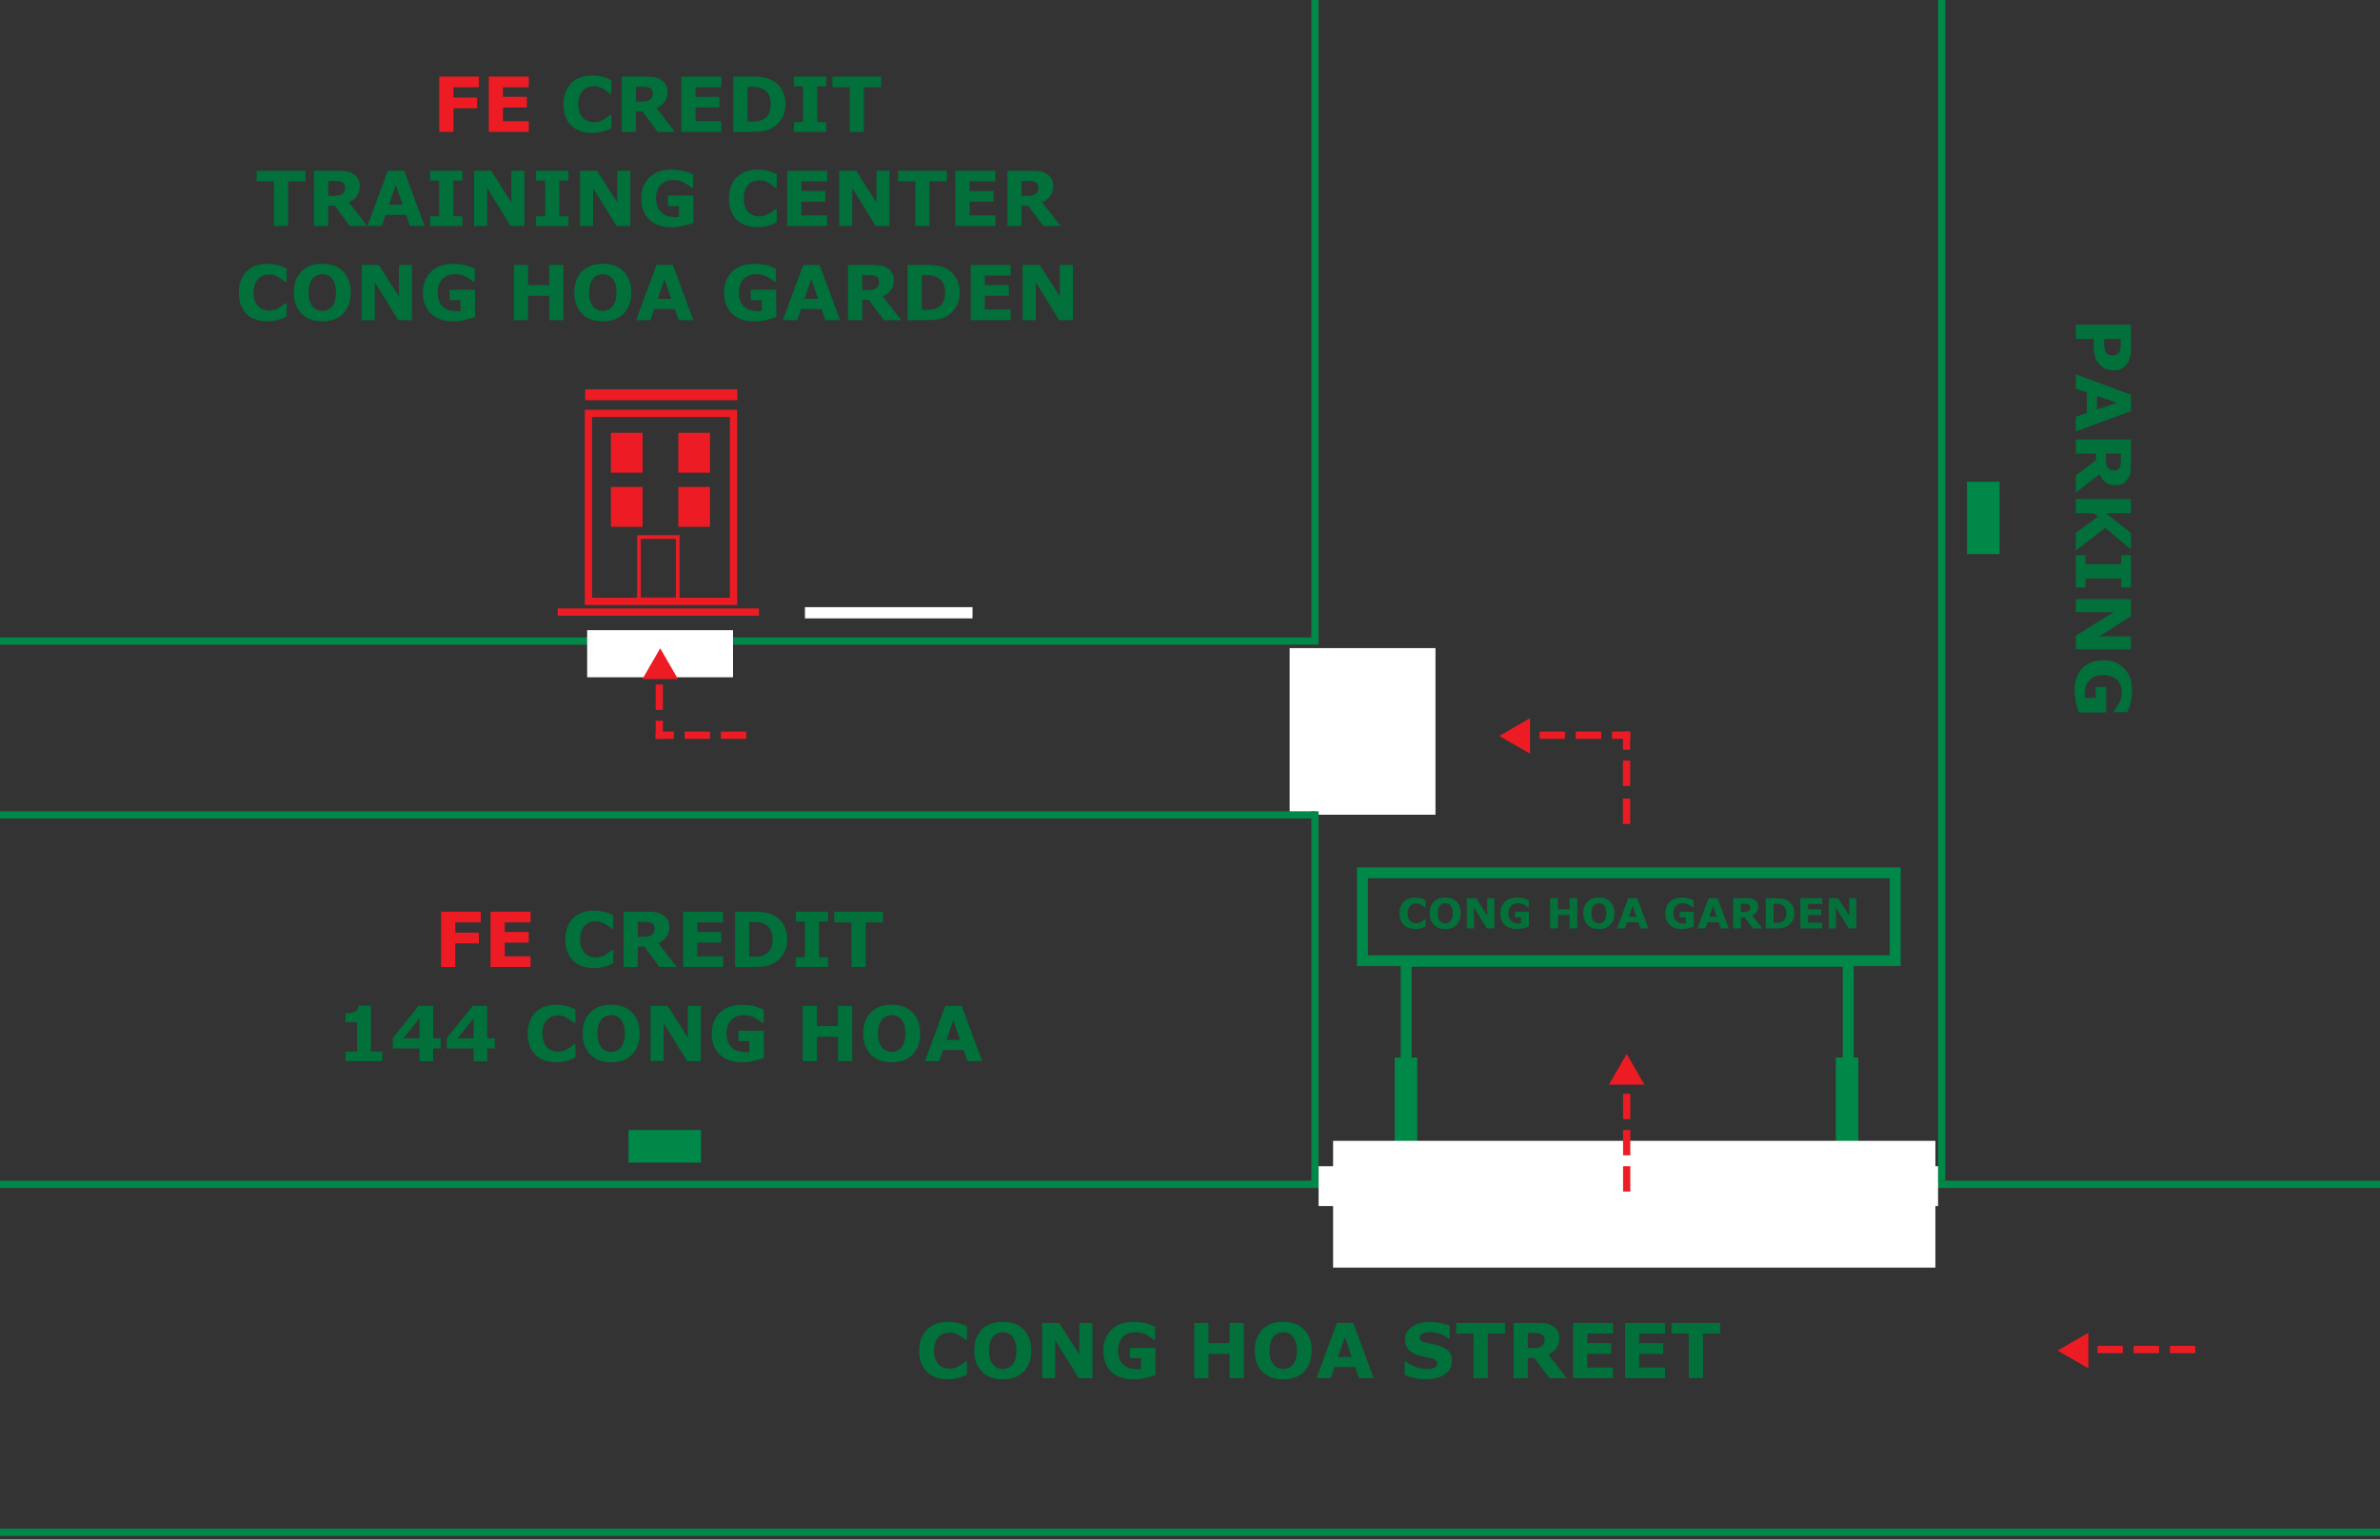 <?xml version="1.0" encoding="utf-8"?>
<!-- Generator: Adobe Illustrator 16.0.0, SVG Export Plug-In . SVG Version: 6.00 Build 0)  -->
<!DOCTYPE svg PUBLIC "-//W3C//DTD SVG 1.1//EN" "http://www.w3.org/Graphics/SVG/1.1/DTD/svg11.dtd">
<svg version="1.1" id="Layer_1" xmlns="http://www.w3.org/2000/svg" xmlns:xlink="http://www.w3.org/1999/xlink" x="0px" y="0px"
	 width="657px" height="425.08px" viewBox="0 0 657 425.08" enable-background="new 0 0 657 425.08" xml:space="preserve">
<rect x="0" y="0" width="657" height="425.08" fill="#333333" stroke="none"/>
<line fill="none" stroke="#008848" stroke-width="2" stroke-miterlimit="10" x1="0" y1="327" x2="657" y2="327"/>
<line fill="none" stroke="#008848" stroke-width="2" stroke-miterlimit="10" x1="0" y1="423.08" x2="657" y2="423.08"/>
<rect x="356" y="178.951" fill="#FFFFFF" width="40.264" height="46"/>
<line fill="none" stroke="#008848" stroke-width="2" stroke-miterlimit="10" x1="363" y1="225" x2="0" y2="225"/>
<line fill="none" stroke="#008848" stroke-width="2" stroke-miterlimit="10" x1="364" y1="177" x2="0" y2="177"/>
<rect x="173.514" y="312" fill="#008848" width="20" height="9"/>
<rect x="543" y="133" fill="#008848" width="9" height="20"/>
<g>
	
		<rect x="162.435" y="114.152" fill="none" stroke="#ED1C24" stroke-width="2" stroke-miterlimit="10" width="40.053" height="51.899"/>
	<line fill="none" stroke="#ED1C24" stroke-width="2" stroke-miterlimit="10" x1="153.973" y1="169" x2="209.538" y2="169"/>
	<line fill="none" stroke="#ED1C24" stroke-width="3" stroke-miterlimit="10" x1="161.538" y1="109" x2="203.538" y2="109"/>
	<rect x="168.64" y="119.511" fill="#ED1C24" width="8.744" height="11"/>
	<rect x="176.384" y="148.282" fill="none" stroke="#ED1C24" stroke-miterlimit="10" width="10.718" height="17.205"/>
	<rect x="187.256" y="119.511" fill="#ED1C24" width="8.743" height="11"/>
	<rect x="168.64" y="134.46" fill="#ED1C24" width="8.744" height="11"/>
	<rect x="187.256" y="134.46" fill="#ED1C24" width="8.743" height="11"/>
</g>
<rect x="222.206" y="167.641" fill="#FFFFFF" width="46.257" height="3.103"/>
<line fill="none" stroke="#008848" stroke-width="2" stroke-miterlimit="10" x1="536" y1="326" x2="536" y2="0"/>
<line fill="none" stroke="#008848" stroke-width="2" stroke-miterlimit="10" x1="363" y1="177" x2="363" y2="0"/>
<rect x="162.087" y="174" fill="#FFFFFF" width="40.264" height="13"/>
<line fill="none" stroke="#008848" stroke-width="2" stroke-miterlimit="10" x1="363" y1="224" x2="363" y2="328"/>
<g>
	<g>
		
			<rect x="388.18" y="265.434" fill="none" stroke="#008848" stroke-width="3" stroke-miterlimit="10" width="122.027" height="52.077"/>
		<rect x="506.775" y="292" fill="#008848" width="6.225" height="25.815"/>
		<rect x="385" y="292" fill="#008848" width="6.225" height="25.815"/>
		
			<rect x="376.102" y="241" fill="none" stroke="#008848" stroke-width="3" stroke-miterlimit="10" width="147.066" height="24.257"/>
		<g>
			<path fill="#04703A" d="M390.607,256.514c-0.621,0-1.195-0.093-1.722-0.275c-0.526-0.184-0.979-0.457-1.356-0.82
				c-0.377-0.361-0.67-0.814-0.879-1.357c-0.207-0.543-0.312-1.17-0.312-1.881c0-0.664,0.101-1.265,0.297-1.804
				c0.199-0.539,0.486-1.001,0.865-1.387c0.362-0.371,0.813-0.657,1.351-0.859s1.125-0.304,1.762-0.304
				c0.352,0,0.668,0.021,0.951,0.061c0.283,0.038,0.543,0.09,0.783,0.153c0.252,0.071,0.479,0.149,0.682,0.237
				c0.205,0.089,0.383,0.171,0.537,0.244v2.027h-0.246c-0.105-0.089-0.238-0.195-0.396-0.318c-0.16-0.123-0.34-0.244-0.543-0.362
				c-0.205-0.119-0.428-0.22-0.668-0.302c-0.238-0.082-0.496-0.123-0.77-0.123c-0.303,0-0.59,0.048-0.863,0.144
				c-0.273,0.095-0.527,0.253-0.758,0.474c-0.223,0.213-0.4,0.496-0.537,0.847c-0.137,0.352-0.205,0.776-0.205,1.276
				c0,0.523,0.074,0.961,0.223,1.313c0.146,0.352,0.334,0.628,0.559,0.829c0.229,0.206,0.482,0.353,0.765,0.44
				c0.278,0.088,0.558,0.131,0.83,0.131c0.262,0,0.521-0.039,0.776-0.117c0.259-0.077,0.494-0.184,0.711-0.318
				c0.185-0.107,0.354-0.223,0.513-0.346c0.155-0.123,0.285-0.229,0.387-0.318h0.226v1.999c-0.209,0.095-0.41,0.183-0.603,0.265
				c-0.188,0.082-0.391,0.152-0.6,0.213c-0.273,0.078-0.529,0.139-0.771,0.181C391.355,256.492,391.027,256.514,390.607,256.514z"/>
			<path fill="#04703A" d="M403.281,252.172c0,1.333-0.381,2.393-1.146,3.176c-0.764,0.784-1.819,1.176-3.168,1.176
				c-1.344,0-2.397-0.392-3.161-1.176c-0.765-0.783-1.146-1.843-1.146-3.176c0-1.344,0.381-2.406,1.146-3.188
				c0.764-0.78,1.817-1.17,3.161-1.17c1.34,0,2.396,0.391,3.162,1.17C402.897,249.766,403.281,250.828,403.281,252.172z
				 M400.424,254.289c0.209-0.255,0.365-0.557,0.465-0.9c0.103-0.348,0.152-0.755,0.152-1.223c0-0.501-0.059-0.928-0.174-1.279
				c-0.117-0.353-0.269-0.637-0.455-0.854c-0.191-0.226-0.41-0.388-0.66-0.488c-0.248-0.103-0.508-0.151-0.777-0.151
				c-0.272,0-0.53,0.049-0.771,0.146c-0.242,0.098-0.465,0.259-0.666,0.482c-0.188,0.209-0.34,0.5-0.457,0.867
				c-0.119,0.369-0.178,0.797-0.178,1.283c0,0.498,0.057,0.922,0.172,1.271c0.113,0.351,0.264,0.636,0.451,0.855
				c0.187,0.221,0.405,0.385,0.657,0.488c0.25,0.105,0.515,0.156,0.791,0.156c0.277,0,0.541-0.053,0.791-0.158
				C400.018,254.68,400.236,254.514,400.424,254.289z"/>
			<path fill="#04703A" d="M412.529,256.35h-2.078l-3.549-5.738v5.738h-1.978v-8.36h2.578l3.049,4.79v-4.79h1.978V256.35z"/>
			<path fill="#04703A" d="M422.059,255.872c-0.375,0.146-0.871,0.291-1.487,0.437c-0.617,0.144-1.234,0.215-1.849,0.215
				c-1.422,0-2.535-0.387-3.34-1.158c-0.807-0.773-1.209-1.842-1.209-3.204c0-1.3,0.406-2.347,1.219-3.142
				c0.813-0.795,1.945-1.193,3.398-1.193c0.549,0,1.074,0.05,1.572,0.148c0.498,0.1,1.051,0.297,1.662,0.592v1.961h-0.242
				c-0.105-0.078-0.258-0.189-0.461-0.334c-0.201-0.145-0.396-0.268-0.584-0.368c-0.218-0.119-0.472-0.224-0.761-0.31
				c-0.291-0.086-0.598-0.129-0.924-0.129c-0.383,0-0.729,0.057-1.039,0.168c-0.31,0.112-0.59,0.285-0.836,0.518
				c-0.235,0.225-0.424,0.511-0.561,0.855c-0.138,0.348-0.203,0.746-0.203,1.199c0,0.926,0.244,1.632,0.733,2.122
				c0.49,0.491,1.216,0.735,2.175,0.735c0.082,0,0.172-0.002,0.271-0.006c0.1-0.004,0.189-0.01,0.273-0.017v-1.64h-1.668v-1.578
				h3.856v4.128H422.059z"/>
			<path fill="#04703A" d="M435.418,256.35h-2.156v-3.684h-3.184v3.684h-2.156v-8.36h2.156v3.061h3.184v-3.061h2.156V256.35z"/>
			<path fill="#04703A" d="M445.682,252.172c0,1.333-0.381,2.393-1.145,3.176c-0.764,0.784-1.82,1.176-3.168,1.176
				c-1.344,0-2.398-0.392-3.162-1.176c-0.764-0.783-1.145-1.843-1.145-3.176c0-1.344,0.381-2.406,1.145-3.188
				c0.764-0.78,1.818-1.17,3.162-1.17c1.34,0,2.395,0.391,3.162,1.17C445.298,249.766,445.682,250.828,445.682,252.172z
				 M442.824,254.289c0.209-0.255,0.365-0.557,0.465-0.9c0.102-0.348,0.152-0.755,0.152-1.223c0-0.501-0.06-0.928-0.175-1.279
				c-0.116-0.353-0.268-0.637-0.454-0.854c-0.191-0.226-0.41-0.388-0.66-0.488c-0.248-0.103-0.509-0.151-0.777-0.151
				c-0.273,0-0.531,0.049-0.771,0.146c-0.241,0.098-0.465,0.259-0.665,0.482c-0.188,0.209-0.341,0.5-0.457,0.867
				c-0.119,0.369-0.179,0.797-0.179,1.283c0,0.498,0.058,0.922,0.172,1.271c0.113,0.351,0.265,0.636,0.451,0.855
				c0.188,0.221,0.406,0.385,0.658,0.488c0.25,0.105,0.514,0.156,0.791,0.156s0.541-0.053,0.791-0.158
				C442.418,254.68,442.637,254.514,442.824,254.289z"/>
			<path fill="#04703A" d="M455.055,256.35h-2.229l-0.582-1.689h-3.094l-0.582,1.689h-2.175l3.091-8.36h2.479L455.055,256.35z
				 M451.727,253.126l-1.028-2.995l-1.029,2.995H451.727z"/>
			<path fill="#04703A" d="M467.58,255.872c-0.373,0.146-0.869,0.291-1.486,0.437c-0.619,0.144-1.233,0.215-1.848,0.215
				c-1.424,0-2.537-0.387-3.342-1.158c-0.806-0.773-1.207-1.842-1.207-3.204c0-1.3,0.405-2.347,1.219-3.142
				c0.813-0.795,1.943-1.193,3.396-1.193c0.552,0,1.074,0.05,1.572,0.148c0.498,0.1,1.053,0.297,1.662,0.592v1.961h-0.24
				c-0.104-0.078-0.26-0.189-0.461-0.334c-0.203-0.145-0.396-0.268-0.584-0.368c-0.217-0.119-0.471-0.224-0.762-0.31
				c-0.289-0.086-0.598-0.129-0.924-0.129c-0.381,0-0.729,0.057-1.039,0.168c-0.311,0.112-0.588,0.285-0.836,0.518
				c-0.236,0.225-0.422,0.511-0.56,0.855c-0.137,0.348-0.205,0.746-0.205,1.199c0,0.926,0.246,1.632,0.736,2.122
				c0.49,0.491,1.215,0.735,2.172,0.735c0.082,0,0.174-0.002,0.273-0.006c0.098-0.004,0.188-0.01,0.271-0.017v-1.64h-1.668v-1.578
				h3.857v4.128H467.58z"/>
			<path fill="#04703A" d="M477.24,256.35h-2.229l-0.582-1.689h-3.094l-0.582,1.689h-2.174l3.09-8.36h2.48L477.24,256.35z
				 M473.912,253.126l-1.029-2.995l-1.029,2.995H473.912z"/>
			<path fill="#04703A" d="M486.494,256.35h-2.635l-2.273-3.065h-1v3.065h-2.145v-8.36h3.616c0.494,0,0.918,0.028,1.273,0.084
				c0.354,0.057,0.688,0.179,1,0.364c0.313,0.188,0.563,0.431,0.75,0.729c0.186,0.298,0.277,0.671,0.277,1.12
				c0,0.616-0.144,1.121-0.431,1.511c-0.287,0.389-0.694,0.713-1.227,0.971L486.494,256.35z M483.131,250.549
				c0-0.209-0.043-0.389-0.129-0.539c-0.088-0.148-0.234-0.268-0.445-0.354c-0.145-0.061-0.315-0.098-0.51-0.109
				c-0.195-0.014-0.422-0.02-0.68-0.02h-0.781v2.25h0.664c0.344,0,0.631-0.016,0.863-0.049c0.231-0.035,0.428-0.11,0.584-0.23
				c0.149-0.116,0.26-0.244,0.328-0.385C483.096,250.973,483.131,250.785,483.131,250.549z"/>
			<path fill="#04703A" d="M495.338,252.178c0,0.778-0.178,1.477-0.533,2.092c-0.356,0.615-0.807,1.088-1.348,1.418
				c-0.408,0.246-0.855,0.42-1.344,0.517c-0.486,0.098-1.063,0.146-1.729,0.146h-2.946v-8.36h3.03c0.683,0,1.271,0.058,1.765,0.172
				s0.909,0.274,1.246,0.485c0.575,0.352,1.03,0.826,1.36,1.424C495.172,250.666,495.338,251.369,495.338,252.178z M493.107,252.16
				c0-0.551-0.101-1.021-0.302-1.412c-0.198-0.391-0.518-0.697-0.95-0.918c-0.222-0.107-0.445-0.184-0.677-0.223
				c-0.23-0.039-0.578-0.059-1.043-0.059h-0.543v5.233h0.543c0.515,0,0.892-0.023,1.129-0.07c0.24-0.047,0.476-0.132,0.703-0.256
				c0.394-0.226,0.681-0.524,0.863-0.901C493.016,253.18,493.107,252.715,493.107,252.16z"/>
			<path fill="#04703A" d="M503.029,256.35h-6.047v-8.36h6.047v1.616h-3.902v1.443h3.623v1.617h-3.623v2.066h3.902V256.35z"/>
			<path fill="#04703A" d="M512.441,256.35h-2.076l-3.549-5.738v5.738h-1.978v-8.36h2.576l3.049,4.79v-4.79h1.978V256.35z"/>
		</g>
	</g>
	<rect x="368" y="315" fill="#FFFFFF" width="166.264" height="35"/>
</g>
<rect x="364" y="322" fill="#FFFFFF" width="6" height="11"/>
<rect x="529" y="322" fill="#FFFFFF" width="6" height="11"/>
<g>
	<polygon fill="#ED1C24" points="449.049,291 451.5,295.246 453.951,299.492 449.049,299.492 444.146,299.492 446.598,295.246 	"/>
	<g>
		<rect x="448.049" y="302" fill="#ED1C24" width="2" height="7"/>
		<rect x="448.049" y="312" fill="#ED1C24" width="2" height="7"/>
		<rect x="448.049" y="322" fill="#ED1C24" width="2" height="7"/>
	</g>
</g>
<g>
	<g>
		<polygon fill="#ED1C24" points="568,372.908 572.246,370.457 576.492,368.006 576.492,372.908 576.492,377.811 572.246,375.359 		
			"/>
	</g>
	<g>
		<rect x="579" y="371.619" fill="#ED1C24" width="7" height="2"/>
		<rect x="589" y="371.619" fill="#ED1C24" width="7" height="2"/>
		<rect x="599" y="371.619" fill="#ED1C24" width="7" height="2"/>
	</g>
</g>
<g>
	<polygon fill="#ED1C24" points="845,203.2 849.246,200.749 853.492,198.298 853.492,203.2 853.492,208.103 849.246,205.651 	"/>
	<rect x="856" y="202.2" fill="#ED1C24" width="7" height="2"/>
	<rect x="866" y="202.2" fill="#ED1C24" width="7" height="2"/>
	<rect x="876" y="202.2" fill="#ED1C24" width="7" height="2"/>
</g>
<g>
	<polygon fill="#ED1C24" points="182.253,179 184.704,183.245 187.155,187.491 182.253,187.491 177.351,187.491 179.802,183.245 	
		"/>
	<g>
		<g>
			<rect x="181" y="202" fill="#ED1C24" width="5" height="2"/>
			<rect x="189" y="202" fill="#ED1C24" width="7" height="2"/>
			<rect x="199" y="202" fill="#ED1C24" width="7" height="2"/>
		</g>
		<g>
			<rect x="181" y="189" fill="#ED1C24" width="2" height="7"/>
			<rect x="181" y="199" fill="#ED1C24" width="2" height="5"/>
		</g>
	</g>
</g>
<g>
	<polygon fill="#ED1C24" points="413.87,203.2 418.116,200.749 422.362,198.298 422.362,203.2 422.362,208.103 418.116,205.651 	"/>
	<g>
		<g>
			<rect x="445.006" y="202" fill="#ED1C24" width="5" height="2"/>
			<rect x="435.006" y="202" fill="#ED1C24" width="7" height="2"/>
			<rect x="425.006" y="202" fill="#ED1C24" width="7" height="2"/>
		</g>
		<g>
			<rect x="448.006" y="210" fill="#ED1C24" width="2" height="7"/>
			<rect x="448.006" y="220.5" fill="#ED1C24" width="2" height="7"/>
			<rect x="448.006" y="202" fill="#ED1C24" width="2" height="5"/>
		</g>
	</g>
</g>
<g>
	<g>
		<path fill="#01703A" d="M583.449,102.256c-0.685,0-1.353-0.12-2.005-0.359c-0.653-0.239-1.202-0.581-1.646-1.025
			c-0.603-0.608-1.057-1.287-1.364-2.035c-0.308-0.749-0.462-1.68-0.462-2.794v-2.451H573v-3.938h15.268v6.48
			c0,0.971-0.083,1.789-0.251,2.456c-0.167,0.666-0.419,1.256-0.753,1.769c-0.404,0.615-0.92,1.085-1.549,1.41
			C585.086,102.093,584.33,102.256,583.449,102.256z M583.361,98.185c0.43,0,0.8-0.116,1.109-0.349
			c0.311-0.232,0.527-0.502,0.65-0.81c0.163-0.41,0.254-0.81,0.271-1.2c0.018-0.39,0.026-0.909,0.026-1.559v-0.677h-4.563v1.128
			c0,0.67,0.041,1.222,0.123,1.656c0.082,0.434,0.245,0.798,0.491,1.092c0.218,0.253,0.479,0.436,0.782,0.549
			C582.555,98.128,582.925,98.185,583.361,98.185z"/>
		<path fill="#01703A" d="M573,119.154v-4.066l3.086-1.063v-5.65L573,107.311v-3.968l15.268,5.64v4.532L573,119.154z
			 M578.886,113.078l5.47-1.878l-5.47-1.879V113.078z"/>
		<path fill="#01703A" d="M573,136.053v-4.809l5.599-4.154v-1.824H573v-3.917h15.268v6.604c0,0.902-0.051,1.678-0.153,2.328
			s-0.325,1.258-0.667,1.825c-0.342,0.574-0.784,1.03-1.327,1.369c-0.544,0.338-1.226,0.507-2.046,0.507
			c-1.128,0-2.048-0.261-2.758-0.785c-0.712-0.522-1.303-1.27-1.774-2.24L573,136.053z M583.592,129.911
			c0.383,0,0.711-0.079,0.984-0.236s0.489-0.427,0.646-0.81c0.109-0.267,0.176-0.578,0.2-0.933c0.023-0.355,0.036-0.769,0.036-1.241
			v-1.425h-4.112v1.21c0,0.629,0.03,1.155,0.093,1.579c0.061,0.424,0.201,0.779,0.42,1.066c0.212,0.273,0.446,0.473,0.702,0.6
			C582.818,129.847,583.162,129.911,583.592,129.911z"/>
		<path fill="#01703A" d="M573,152.028v-4.838l6.11-4.563l-1.128-0.914H573v-3.938h15.268v3.938h-6.917l6.917,5.454v4.564
			l-7.064-5.968L573,152.028z"/>
		<path fill="#01703A" d="M573,162.221v-8.941h2.707v2.502h9.854v-2.502h2.707v8.941h-2.707v-2.502h-9.854v2.502H573z"/>
		<path fill="#01703A" d="M573,179.314v-3.794l10.479-6.48H573v-3.609h15.268v4.707l-8.746,5.568h8.746v3.609H573z"/>
		<path fill="#01703A" d="M573.871,196.715c-0.266-0.684-0.531-1.589-0.794-2.717c-0.264-1.128-0.396-2.252-0.396-3.374
			c0-2.598,0.706-4.631,2.118-6.101c1.411-1.47,3.361-2.205,5.85-2.205c2.372,0,4.284,0.742,5.737,2.225
			c1.452,1.483,2.179,3.551,2.179,6.204c0,1.005-0.091,1.962-0.271,2.871c-0.182,0.909-0.542,1.921-1.082,3.035h-3.579v-0.441
			c0.145-0.191,0.348-0.472,0.61-0.841c0.264-0.369,0.487-0.725,0.672-1.066c0.219-0.396,0.406-0.86,0.563-1.39
			s0.236-1.092,0.236-1.687c0-0.697-0.103-1.33-0.308-1.897s-0.52-1.077-0.943-1.528c-0.41-0.431-0.932-0.771-1.563-1.021
			c-0.633-0.25-1.362-0.374-2.189-0.374c-1.688,0-2.98,0.448-3.876,1.343s-1.343,2.218-1.343,3.968c0,0.15,0.003,0.316,0.01,0.497
			s0.017,0.347,0.031,0.498h2.994v-3.045h2.881v7.044H573.871z"/>
	</g>
</g>
<g>
	<g>
		<path fill="#ED1C24" d="M132.709,254.686h-7.024v2.84h6.511v2.953h-6.511V267h-3.917v-15.268h10.941V254.686z"/>
		<path fill="#ED1C24" d="M146.47,267h-11.043v-15.268h11.043v2.953h-7.126v2.635h6.614v2.953h-6.614v3.773h7.126V267z"/>
		<path fill="#01703A" d="M163.851,267.297c-1.135,0-2.183-0.167-3.143-0.502c-0.961-0.335-1.786-0.834-2.477-1.497
			s-1.226-1.49-1.604-2.481c-0.38-0.991-0.569-2.136-0.569-3.436c0-1.209,0.181-2.307,0.543-3.291s0.889-1.828,1.579-2.533
			c0.663-0.676,1.485-1.199,2.466-1.568c0.98-0.369,2.052-0.554,3.214-0.554c0.643,0,1.222,0.036,1.738,0.107
			c0.516,0.072,0.993,0.166,1.431,0.282c0.458,0.13,0.873,0.275,1.246,0.436c0.372,0.161,0.699,0.31,0.979,0.446v3.702h-0.451
			c-0.191-0.164-0.433-0.357-0.723-0.582s-0.62-0.445-0.989-0.663c-0.376-0.218-0.783-0.401-1.22-0.551s-0.906-0.225-1.405-0.225
			c-0.554,0-1.08,0.087-1.579,0.261s-0.96,0.463-1.384,0.865c-0.403,0.389-0.73,0.903-0.979,1.545
			c-0.25,0.641-0.375,1.419-0.375,2.333c0,0.955,0.135,1.753,0.405,2.395s0.61,1.146,1.021,1.515
			c0.417,0.375,0.882,0.643,1.395,0.803s1.019,0.24,1.518,0.24c0.479,0,0.952-0.071,1.42-0.214s0.901-0.337,1.297-0.581
			c0.335-0.197,0.646-0.408,0.933-0.633s0.523-0.418,0.708-0.582h0.41v3.65c-0.383,0.172-0.749,0.332-1.097,0.482
			s-0.714,0.28-1.097,0.39c-0.499,0.144-0.967,0.253-1.405,0.328S164.616,267.297,163.851,267.297z"/>
		<path fill="#01703A" d="M186.85,267h-4.809l-4.154-5.599h-1.824V267h-3.917v-15.268h6.604c0.902,0,1.678,0.051,2.328,0.153
			s1.258,0.325,1.825,0.667c0.574,0.342,1.03,0.784,1.369,1.327c0.338,0.544,0.507,1.226,0.507,2.046
			c0,1.128-0.261,2.048-0.785,2.758c-0.522,0.712-1.27,1.303-2.24,1.774L186.85,267z M180.708,256.408
			c0-0.383-0.079-0.711-0.236-0.984s-0.427-0.489-0.81-0.646c-0.267-0.109-0.578-0.176-0.933-0.2
			c-0.355-0.023-0.769-0.036-1.241-0.036h-1.425v4.112h1.21c0.629,0,1.155-0.03,1.579-0.093c0.424-0.061,0.779-0.201,1.066-0.42
			c0.273-0.212,0.473-0.446,0.6-0.702C180.645,257.182,180.708,256.838,180.708,256.408z"/>
		<path fill="#01703A" d="M199.616,267h-11.043v-15.268h11.043v2.953h-7.126v2.635h6.614v2.953h-6.614v3.773h7.126V267z"/>
		<path fill="#01703A" d="M217.345,259.381c0,1.423-0.325,2.695-0.974,3.82c-0.649,1.124-1.47,1.987-2.461,2.589
			c-0.745,0.451-1.562,0.766-2.451,0.943S209.518,267,208.301,267h-5.383v-15.268h5.537c1.244,0,2.317,0.104,3.22,0.313
			c0.902,0.208,1.661,0.504,2.276,0.887c1.053,0.643,1.882,1.509,2.486,2.6C217.043,256.621,217.345,257.904,217.345,259.381z
			 M213.274,259.351c0-1.005-0.183-1.864-0.549-2.579c-0.366-0.714-0.945-1.272-1.738-1.676c-0.403-0.198-0.815-0.334-1.236-0.405
			c-0.42-0.072-1.054-0.108-1.902-0.108h-0.995v9.557h0.995c0.937,0,1.624-0.042,2.061-0.128c0.438-0.085,0.865-0.241,1.282-0.466
			c0.718-0.41,1.244-0.959,1.579-1.646C213.107,261.212,213.274,260.362,213.274,259.351z"/>
		<path fill="#01703A" d="M228.604,267h-8.941v-2.707h2.502v-9.854h-2.502v-2.707h8.941v2.707h-2.502v9.854h2.502V267z"/>
		<path fill="#01703A" d="M243.759,254.686h-4.768V267h-3.938v-12.314h-4.768v-2.953h13.474V254.686z"/>
		<path fill="#01703A" d="M105.547,293H95.354v-2.666h3.22v-8.07h-3.22v-2.491c0.492,0,0.964-0.029,1.415-0.087
			c0.451-0.059,0.827-0.159,1.128-0.303c0.355-0.171,0.622-0.393,0.8-0.666s0.28-0.615,0.308-1.025h3.394v12.643h3.148V293z"/>
		<path fill="#01703A" d="M121.656,289.482h-2.082v3.559h-3.763v-3.559h-7.393v-2.891l7.147-8.859h4.009v8.961h2.082V289.482z
			 M115.811,286.693v-5.526l-4.446,5.526H115.811z"/>
		<path fill="#01703A" d="M136.585,289.482h-2.082v3.559h-3.763v-3.559h-7.393v-2.891l7.147-8.859h4.009v8.961h2.082V289.482z
			 M130.741,286.693v-5.526l-4.446,5.526H130.741z"/>
		<path fill="#01703A" d="M153.443,293.297c-1.135,0-2.183-0.167-3.143-0.502s-1.786-0.834-2.476-1.497s-1.225-1.49-1.605-2.481
			c-0.379-0.991-0.569-2.136-0.569-3.436c0-1.209,0.181-2.307,0.543-3.291s0.889-1.828,1.579-2.533
			c0.663-0.676,1.485-1.199,2.466-1.568s2.053-0.554,3.215-0.554c0.643,0,1.222,0.036,1.738,0.107
			c0.516,0.072,0.993,0.166,1.43,0.282c0.458,0.13,0.873,0.275,1.246,0.436c0.373,0.161,0.699,0.31,0.979,0.446v3.702h-0.451
			c-0.191-0.164-0.433-0.357-0.723-0.582c-0.291-0.225-0.621-0.445-0.99-0.663c-0.376-0.218-0.783-0.401-1.22-0.551
			s-0.906-0.225-1.405-0.225c-0.554,0-1.08,0.087-1.579,0.261s-0.96,0.463-1.384,0.865c-0.403,0.389-0.73,0.903-0.979,1.545
			c-0.25,0.641-0.374,1.419-0.374,2.333c0,0.955,0.135,1.753,0.405,2.395c0.27,0.642,0.61,1.146,1.02,1.515
			c0.417,0.375,0.882,0.643,1.395,0.803s1.019,0.24,1.518,0.24c0.479,0,0.952-0.071,1.42-0.214c0.468-0.143,0.9-0.337,1.297-0.581
			c0.335-0.197,0.646-0.408,0.933-0.633s0.523-0.418,0.708-0.582h0.41v3.65c-0.383,0.172-0.749,0.332-1.097,0.482
			s-0.714,0.28-1.097,0.39c-0.499,0.144-0.967,0.253-1.405,0.328S154.208,293.297,153.443,293.297z"/>
		<path fill="#01703A" d="M176.586,285.371c0,2.434-0.697,4.366-2.092,5.799c-1.395,1.432-3.322,2.148-5.783,2.148
			c-2.454,0-4.378-0.717-5.773-2.148c-1.395-1.433-2.092-3.365-2.092-5.799c0-2.454,0.697-4.394,2.092-5.819
			c1.395-1.425,3.319-2.138,5.773-2.138c2.447,0,4.372,0.713,5.773,2.138C175.885,280.978,176.586,282.917,176.586,285.371z
			 M171.367,289.236c0.383-0.464,0.667-1.013,0.851-1.646c0.185-0.632,0.277-1.375,0.277-2.229c0-0.916-0.106-1.695-0.318-2.338
			s-0.489-1.162-0.831-1.559c-0.349-0.41-0.75-0.708-1.205-0.893c-0.455-0.185-0.928-0.277-1.42-0.277
			c-0.499,0-0.969,0.09-1.41,0.268c-0.441,0.178-0.846,0.471-1.215,0.881c-0.342,0.384-0.621,0.911-0.835,1.585
			c-0.216,0.673-0.323,1.454-0.323,2.343c0,0.909,0.104,1.684,0.313,2.322c0.208,0.64,0.484,1.161,0.826,1.564s0.742,0.7,1.2,0.892
			s0.94,0.287,1.446,0.287s0.988-0.098,1.446-0.292C170.625,289.949,171.025,289.646,171.367,289.236z"/>
		<path fill="#01703A" d="M193.474,293h-3.794l-6.48-10.479V293h-3.609v-15.268h4.707l5.568,8.746v-8.746h3.609V293z"/>
		<path fill="#01703A" d="M210.875,292.129c-0.684,0.266-1.589,0.531-2.717,0.794c-1.128,0.264-2.252,0.396-3.374,0.396
			c-2.598,0-4.631-0.706-6.101-2.118c-1.47-1.411-2.205-3.361-2.205-5.85c0-2.372,0.742-4.284,2.225-5.737
			c1.483-1.452,3.551-2.179,6.204-2.179c1.005,0,1.962,0.091,2.871,0.271c0.909,0.182,1.921,0.542,3.035,1.082v3.579h-0.441
			c-0.191-0.145-0.472-0.348-0.841-0.61c-0.369-0.264-0.725-0.487-1.066-0.672c-0.396-0.219-0.86-0.406-1.389-0.563
			c-0.53-0.157-1.092-0.236-1.687-0.236c-0.697,0-1.33,0.103-1.897,0.308s-1.077,0.52-1.528,0.943
			c-0.431,0.41-0.771,0.932-1.02,1.563c-0.25,0.633-0.375,1.362-0.375,2.189c0,1.688,0.448,2.98,1.343,3.876
			s2.218,1.343,3.968,1.343c0.15,0,0.316-0.003,0.498-0.01c0.181-0.007,0.347-0.017,0.497-0.031v-2.994h-3.045v-2.881h7.044V292.129
			z"/>
		<path fill="#01703A" d="M235.269,293h-3.938v-6.727h-5.814V293h-3.938v-15.268h3.938v5.588h5.814v-5.588h3.938V293z"/>
		<path fill="#01703A" d="M254.013,285.371c0,2.434-0.697,4.366-2.092,5.799c-1.395,1.432-3.322,2.148-5.783,2.148
			c-2.454,0-4.378-0.717-5.773-2.148c-1.395-1.433-2.092-3.365-2.092-5.799c0-2.454,0.697-4.394,2.092-5.819
			c1.395-1.425,3.319-2.138,5.773-2.138c2.447,0,4.372,0.713,5.773,2.138C253.313,280.978,254.013,282.917,254.013,285.371z
			 M248.794,289.236c0.383-0.464,0.667-1.013,0.851-1.646c0.185-0.632,0.277-1.375,0.277-2.229c0-0.916-0.106-1.695-0.318-2.338
			s-0.489-1.162-0.831-1.559c-0.349-0.41-0.75-0.708-1.205-0.893s-0.928-0.277-1.42-0.277c-0.499,0-0.969,0.09-1.41,0.268
			c-0.44,0.178-0.846,0.471-1.215,0.881c-0.342,0.384-0.62,0.911-0.836,1.585c-0.215,0.673-0.323,1.454-0.323,2.343
			c0,0.909,0.104,1.684,0.313,2.322c0.208,0.64,0.483,1.161,0.825,1.564s0.742,0.7,1.2,0.892s0.94,0.287,1.446,0.287
			s0.988-0.098,1.446-0.292C248.052,289.949,248.452,289.646,248.794,289.236z"/>
		<path fill="#01703A" d="M271.127,293h-4.066l-1.063-3.086h-5.65L259.283,293h-3.968l5.64-15.268h4.532L271.127,293z
			 M265.051,287.114l-1.878-5.47l-1.879,5.47H265.051z"/>
	</g>
</g>
<g>
	<path fill="#ED1C24" d="M132.209,24.097h-7.024v2.84h6.511v2.953h-6.511v6.521h-3.917V21.144h10.941V24.097z"/>
	<path fill="#ED1C24" d="M145.97,36.412h-11.043V21.144h11.043v2.953h-7.126v2.635h6.614v2.953h-6.614v3.773h7.126V36.412z"/>
	<path fill="#01703A" d="M163.351,36.709c-1.135,0-2.183-0.167-3.143-0.502c-0.961-0.335-1.786-0.834-2.477-1.497
		s-1.226-1.49-1.604-2.481c-0.38-0.991-0.569-2.136-0.569-3.435c0-1.21,0.181-2.307,0.543-3.292s0.889-1.829,1.579-2.533
		c0.663-0.677,1.485-1.2,2.466-1.569c0.98-0.369,2.052-0.554,3.214-0.554c0.643,0,1.222,0.036,1.738,0.107
		c0.516,0.072,0.993,0.166,1.431,0.282c0.458,0.13,0.873,0.275,1.246,0.436c0.372,0.161,0.699,0.31,0.979,0.446v3.702h-0.451
		c-0.191-0.163-0.433-0.357-0.723-0.582c-0.291-0.224-0.62-0.445-0.989-0.663c-0.376-0.218-0.783-0.401-1.22-0.551
		c-0.438-0.15-0.906-0.225-1.405-0.225c-0.554,0-1.08,0.087-1.579,0.261c-0.499,0.174-0.96,0.462-1.384,0.864
		c-0.403,0.389-0.73,0.904-0.979,1.545c-0.25,0.641-0.375,1.419-0.375,2.333c0,0.955,0.135,1.753,0.405,2.395
		s0.61,1.146,1.021,1.514c0.417,0.375,0.882,0.643,1.395,0.803c0.513,0.161,1.019,0.241,1.518,0.241c0.479,0,0.952-0.071,1.42-0.214
		c0.468-0.143,0.901-0.336,1.297-0.582c0.335-0.197,0.646-0.408,0.933-0.632s0.523-0.418,0.708-0.582h0.41v3.65
		c-0.383,0.171-0.749,0.332-1.097,0.482s-0.714,0.28-1.097,0.39c-0.499,0.144-0.967,0.253-1.405,0.328
		S164.116,36.709,163.351,36.709z"/>
	<path fill="#01703A" d="M186.35,36.412h-4.809l-4.154-5.599h-1.824v5.599h-3.917V21.144h6.604c0.902,0,1.678,0.051,2.328,0.154
		s1.258,0.325,1.825,0.667c0.574,0.342,1.03,0.785,1.369,1.328c0.338,0.544,0.507,1.226,0.507,2.046
		c0,1.128-0.261,2.047-0.785,2.758c-0.522,0.711-1.27,1.302-2.24,1.774L186.35,36.412z M180.208,25.82
		c0-0.383-0.079-0.711-0.236-0.984s-0.427-0.489-0.81-0.646c-0.267-0.109-0.578-0.176-0.933-0.2
		c-0.355-0.023-0.769-0.036-1.241-0.036h-1.425v4.112h1.21c0.629,0,1.155-0.031,1.579-0.092s0.779-0.202,1.066-0.42
		c0.273-0.212,0.473-0.446,0.6-0.702C180.145,26.594,180.208,26.25,180.208,25.82z"/>
	<path fill="#01703A" d="M199.116,36.412h-11.043V21.144h11.043v2.953h-7.126v2.635h6.614v2.953h-6.614v3.773h7.126V36.412z"/>
	<path fill="#01703A" d="M216.845,28.793c0,1.422-0.325,2.695-0.974,3.82s-1.47,1.987-2.461,2.589
		c-0.745,0.451-1.562,0.766-2.451,0.943s-1.941,0.267-3.158,0.267h-5.383V21.144h5.537c1.244,0,2.317,0.104,3.22,0.313
		s1.661,0.504,2.276,0.887c1.053,0.643,1.882,1.509,2.486,2.6C216.543,26.034,216.845,27.317,216.845,28.793z M212.774,28.763
		c0-1.005-0.183-1.864-0.549-2.579c-0.366-0.714-0.945-1.273-1.738-1.676c-0.403-0.198-0.815-0.333-1.236-0.405
		c-0.42-0.072-1.054-0.108-1.902-0.108h-0.995v9.557h0.995c0.937,0,1.624-0.042,2.061-0.128c0.438-0.085,0.865-0.241,1.282-0.466
		c0.718-0.41,1.244-0.958,1.579-1.646C212.607,30.624,212.774,29.774,212.774,28.763z"/>
	<path fill="#01703A" d="M228.104,36.412h-8.941v-2.707h2.502v-9.854h-2.502v-2.707h8.941v2.707h-2.502v9.854h2.502V36.412z"/>
	<path fill="#01703A" d="M243.259,24.097h-4.768v12.315h-3.938V24.097h-4.768v-2.953h13.474V24.097z"/>
	<path fill="#01703A" d="M84.319,50.097h-4.768v12.315h-3.938V50.097h-4.768v-2.953h13.474V50.097z"/>
	<path fill="#01703A" d="M101.392,62.412h-4.809l-4.154-5.599h-1.824v5.599h-3.917V47.144h6.604c0.902,0,1.678,0.051,2.328,0.154
		s1.258,0.325,1.825,0.667c0.574,0.342,1.031,0.785,1.369,1.328c0.339,0.544,0.508,1.226,0.508,2.046
		c0,1.128-0.262,2.047-0.784,2.758c-0.523,0.711-1.27,1.302-2.241,1.774L101.392,62.412z M95.25,51.82
		c0-0.383-0.079-0.711-0.236-0.984s-0.427-0.489-0.81-0.646c-0.267-0.109-0.578-0.176-0.933-0.2
		c-0.355-0.023-0.769-0.036-1.241-0.036h-1.425v4.112h1.21c0.629,0,1.155-0.031,1.579-0.092s0.779-0.202,1.066-0.42
		c0.273-0.212,0.473-0.446,0.6-0.702C95.186,52.594,95.25,52.25,95.25,51.82z"/>
	<path fill="#01703A" d="M117.224,62.412h-4.066l-1.063-3.086h-5.65l-1.064,3.086h-3.968l5.64-15.268h4.532L117.224,62.412z
		 M111.147,56.526l-1.878-5.47l-1.879,5.47H111.147z"/>
	<path fill="#01703A" d="M127.672,62.412h-8.941v-2.707h2.502v-9.854h-2.502v-2.707h8.941v2.707h-2.502v9.854h2.502V62.412z"/>
	<path fill="#01703A" d="M144.766,62.412h-3.794l-6.48-10.479v10.479h-3.609V47.144h4.707l5.568,8.747v-8.747h3.609V62.412z"/>
	<path fill="#01703A" d="M156.917,62.412h-8.941v-2.707h2.502v-9.854h-2.502v-2.707h8.941v2.707h-2.502v9.854h2.502V62.412z"/>
	<path fill="#01703A" d="M174.01,62.412h-3.794l-6.48-10.479v10.479h-3.609V47.144h4.707l5.568,8.747v-8.747h3.609V62.412z"/>
	<path fill="#01703A" d="M191.411,61.541c-0.684,0.267-1.589,0.532-2.717,0.794c-1.128,0.263-2.252,0.395-3.374,0.395
		c-2.598,0-4.631-0.706-6.101-2.118c-1.47-1.411-2.205-3.361-2.205-5.85c0-2.372,0.742-4.284,2.225-5.737
		c1.483-1.452,3.551-2.179,6.204-2.179c1.005,0,1.962,0.091,2.871,0.271c0.909,0.182,1.921,0.542,3.035,1.082v3.579h-0.441
		c-0.191-0.144-0.472-0.347-0.841-0.61s-0.725-0.487-1.066-0.672c-0.396-0.219-0.86-0.407-1.39-0.564s-1.092-0.236-1.687-0.236
		c-0.697,0-1.33,0.103-1.897,0.308s-1.077,0.52-1.528,0.943c-0.431,0.41-0.771,0.932-1.021,1.563
		c-0.25,0.633-0.374,1.362-0.374,2.189c0,1.688,0.448,2.98,1.343,3.876s2.218,1.343,3.968,1.343c0.15,0,0.316-0.003,0.497-0.01
		s0.347-0.017,0.498-0.031v-2.994h-3.045v-2.881h7.044V61.541z"/>
	<path fill="#01703A" d="M209.017,62.709c-1.135,0-2.183-0.167-3.143-0.502c-0.961-0.335-1.786-0.834-2.477-1.497
		s-1.226-1.49-1.604-2.481c-0.38-0.991-0.569-2.136-0.569-3.435c0-1.21,0.181-2.307,0.543-3.292s0.889-1.829,1.579-2.533
		c0.663-0.677,1.485-1.2,2.466-1.569c0.98-0.369,2.052-0.554,3.214-0.554c0.643,0,1.222,0.036,1.738,0.107
		c0.516,0.072,0.993,0.166,1.431,0.282c0.458,0.13,0.873,0.275,1.246,0.436c0.372,0.161,0.699,0.31,0.979,0.446v3.702h-0.451
		c-0.191-0.163-0.433-0.357-0.723-0.582c-0.291-0.224-0.62-0.445-0.989-0.663c-0.376-0.218-0.783-0.401-1.22-0.551
		c-0.438-0.15-0.906-0.225-1.405-0.225c-0.554,0-1.08,0.087-1.579,0.261c-0.499,0.174-0.96,0.462-1.384,0.864
		c-0.403,0.389-0.73,0.904-0.979,1.545c-0.25,0.641-0.375,1.419-0.375,2.333c0,0.955,0.135,1.753,0.405,2.395
		s0.61,1.146,1.021,1.514c0.417,0.375,0.882,0.643,1.395,0.803c0.513,0.161,1.019,0.241,1.518,0.241c0.479,0,0.952-0.071,1.42-0.214
		c0.468-0.143,0.901-0.336,1.297-0.582c0.335-0.197,0.646-0.408,0.933-0.632s0.523-0.418,0.708-0.582h0.41v3.65
		c-0.383,0.171-0.749,0.332-1.097,0.482s-0.714,0.28-1.097,0.39c-0.499,0.144-0.967,0.253-1.405,0.328
		S209.782,62.709,209.017,62.709z"/>
	<path fill="#01703A" d="M228.355,62.412h-11.043V47.144h11.043v2.953h-7.126v2.635h6.614v2.953h-6.614v3.773h7.126V62.412z"/>
	<path fill="#01703A" d="M245.541,62.412h-3.794l-6.48-10.479v10.479h-3.609V47.144h4.707l5.568,8.747v-8.747h3.609V62.412z"/>
	<path fill="#01703A" d="M261.383,50.097h-4.768v12.315h-3.938V50.097h-4.768v-2.953h13.474V50.097z"/>
	<path fill="#01703A" d="M274.795,62.412h-11.043V47.144h11.043v2.953h-7.126v2.635h6.614v2.953h-6.614v3.773h7.126V62.412z"/>
	<path fill="#01703A" d="M292.801,62.412h-4.809l-4.154-5.599h-1.824v5.599h-3.917V47.144h6.604c0.902,0,1.678,0.051,2.328,0.154
		s1.258,0.325,1.825,0.667c0.574,0.342,1.03,0.785,1.369,1.328c0.338,0.544,0.507,1.226,0.507,2.046
		c0,1.128-0.261,2.047-0.785,2.758c-0.522,0.711-1.27,1.302-2.24,1.774L292.801,62.412z M286.659,51.82
		c0-0.383-0.079-0.711-0.236-0.984s-0.427-0.489-0.81-0.646c-0.267-0.109-0.578-0.176-0.933-0.2
		c-0.355-0.023-0.769-0.036-1.241-0.036h-1.425v4.112h1.21c0.629,0,1.155-0.031,1.579-0.092s0.779-0.202,1.066-0.42
		c0.273-0.212,0.473-0.446,0.6-0.702C286.596,52.594,286.659,52.25,286.659,51.82z"/>
	<path fill="#01703A" d="M73.711,88.709c-1.135,0-2.183-0.167-3.143-0.502c-0.961-0.335-1.786-0.834-2.477-1.497
		s-1.226-1.49-1.604-2.481c-0.38-0.991-0.569-2.136-0.569-3.435c0-1.21,0.181-2.307,0.543-3.292s0.889-1.829,1.579-2.533
		c0.663-0.677,1.485-1.2,2.466-1.569c0.98-0.369,2.052-0.554,3.214-0.554c0.643,0,1.222,0.036,1.738,0.107
		c0.516,0.072,0.993,0.166,1.431,0.282c0.458,0.13,0.873,0.275,1.246,0.436c0.372,0.161,0.699,0.31,0.979,0.446v3.702h-0.451
		c-0.191-0.163-0.433-0.357-0.723-0.582c-0.291-0.224-0.62-0.445-0.989-0.663c-0.376-0.218-0.783-0.401-1.22-0.551
		c-0.438-0.15-0.906-0.225-1.405-0.225c-0.554,0-1.08,0.087-1.579,0.261c-0.499,0.174-0.96,0.462-1.384,0.864
		c-0.403,0.389-0.73,0.904-0.979,1.545c-0.25,0.641-0.375,1.419-0.375,2.333c0,0.955,0.135,1.753,0.405,2.395
		s0.61,1.146,1.021,1.514c0.417,0.375,0.882,0.643,1.395,0.803c0.513,0.161,1.019,0.241,1.518,0.241c0.479,0,0.952-0.071,1.42-0.214
		c0.468-0.143,0.901-0.336,1.297-0.582c0.335-0.197,0.646-0.408,0.933-0.632s0.523-0.418,0.708-0.582h0.41v3.65
		c-0.383,0.171-0.749,0.332-1.097,0.482s-0.714,0.28-1.097,0.39c-0.499,0.144-0.967,0.253-1.405,0.328S74.477,88.709,73.711,88.709z
		"/>
	<path fill="#01703A" d="M96.854,80.783c0,2.434-0.697,4.367-2.092,5.799s-3.322,2.148-5.783,2.148
		c-2.454,0-4.378-0.716-5.773-2.148s-2.092-3.365-2.092-5.799c0-2.454,0.697-4.394,2.092-5.819c1.395-1.425,3.319-2.138,5.773-2.138
		c2.447,0,4.372,0.713,5.773,2.138C96.153,76.39,96.854,78.329,96.854,80.783z M91.635,84.649c0.383-0.465,0.667-1.013,0.851-1.646
		c0.185-0.632,0.277-1.375,0.277-2.23c0-0.916-0.106-1.695-0.318-2.338s-0.489-1.162-0.831-1.559
		c-0.349-0.41-0.75-0.708-1.205-0.892s-0.928-0.277-1.42-0.277c-0.499,0-0.969,0.089-1.41,0.267
		c-0.44,0.178-0.846,0.472-1.215,0.882c-0.342,0.383-0.62,0.911-0.836,1.584c-0.215,0.673-0.323,1.454-0.323,2.343
		c0,0.909,0.104,1.684,0.313,2.322c0.208,0.64,0.483,1.161,0.825,1.564s0.742,0.701,1.2,0.892s0.94,0.287,1.446,0.287
		s0.988-0.098,1.446-0.292C90.893,85.361,91.293,85.059,91.635,84.649z"/>
	<path fill="#01703A" d="M113.742,88.412h-3.794l-6.48-10.479v10.479h-3.609V73.144h4.707l5.568,8.747v-8.747h3.609V88.412z"/>
	<path fill="#01703A" d="M131.143,87.541c-0.684,0.267-1.589,0.532-2.717,0.794c-1.128,0.263-2.252,0.395-3.374,0.395
		c-2.598,0-4.631-0.706-6.101-2.118c-1.47-1.411-2.205-3.361-2.205-5.85c0-2.372,0.742-4.284,2.225-5.737
		c1.483-1.452,3.551-2.179,6.204-2.179c1.005,0,1.962,0.091,2.871,0.271c0.909,0.182,1.921,0.542,3.035,1.082v3.579h-0.441
		c-0.191-0.144-0.472-0.347-0.841-0.61s-0.725-0.487-1.066-0.672c-0.396-0.219-0.86-0.407-1.39-0.564s-1.092-0.236-1.687-0.236
		c-0.697,0-1.33,0.103-1.897,0.308s-1.077,0.52-1.528,0.943c-0.431,0.41-0.771,0.932-1.021,1.563
		c-0.25,0.633-0.374,1.362-0.374,2.189c0,1.688,0.448,2.98,1.343,3.876s2.218,1.343,3.968,1.343c0.15,0,0.316-0.003,0.497-0.01
		s0.347-0.017,0.498-0.031v-2.994h-3.045v-2.881h7.044V87.541z"/>
	<path fill="#01703A" d="M155.537,88.412H151.6v-6.727h-5.814v6.727h-3.938V73.144h3.938v5.588h5.814v-5.588h3.938V88.412z"/>
	<path fill="#01703A" d="M174.281,80.783c0,2.434-0.697,4.367-2.092,5.799s-3.322,2.148-5.783,2.148
		c-2.454,0-4.378-0.716-5.773-2.148s-2.092-3.365-2.092-5.799c0-2.454,0.697-4.394,2.092-5.819c1.395-1.425,3.319-2.138,5.773-2.138
		c2.447,0,4.372,0.713,5.773,2.138C173.581,76.39,174.281,78.329,174.281,80.783z M169.062,84.649
		c0.383-0.465,0.667-1.013,0.851-1.646c0.185-0.632,0.277-1.375,0.277-2.23c0-0.916-0.106-1.695-0.318-2.338
		s-0.489-1.162-0.831-1.559c-0.349-0.41-0.75-0.708-1.205-0.892c-0.455-0.185-0.928-0.277-1.42-0.277
		c-0.499,0-0.969,0.089-1.41,0.267c-0.441,0.178-0.846,0.472-1.215,0.882c-0.342,0.383-0.621,0.911-0.835,1.584
		c-0.216,0.673-0.323,1.454-0.323,2.343c0,0.909,0.104,1.684,0.313,2.322c0.208,0.64,0.484,1.161,0.826,1.564s0.742,0.701,1.2,0.892
		s0.94,0.287,1.446,0.287s0.988-0.098,1.446-0.292C168.32,85.361,168.72,85.059,169.062,84.649z"/>
	<path fill="#01703A" d="M191.395,88.412h-4.066l-1.063-3.086h-5.65l-1.064,3.086h-3.968l5.64-15.268h4.532L191.395,88.412z
		 M185.319,82.526l-1.878-5.47l-1.879,5.47H185.319z"/>
	<path fill="#01703A" d="M214.271,87.541c-0.684,0.267-1.589,0.532-2.717,0.794c-1.128,0.263-2.252,0.395-3.374,0.395
		c-2.598,0-4.631-0.706-6.101-2.118c-1.47-1.411-2.205-3.361-2.205-5.85c0-2.372,0.742-4.284,2.225-5.737
		c1.483-1.452,3.551-2.179,6.204-2.179c1.005,0,1.962,0.091,2.871,0.271c0.909,0.182,1.921,0.542,3.035,1.082v3.579h-0.441
		c-0.191-0.144-0.472-0.347-0.841-0.61s-0.725-0.487-1.066-0.672c-0.396-0.219-0.86-0.407-1.389-0.564
		c-0.53-0.157-1.092-0.236-1.687-0.236c-0.697,0-1.33,0.103-1.897,0.308s-1.077,0.52-1.528,0.943
		c-0.431,0.41-0.771,0.932-1.02,1.563c-0.25,0.633-0.375,1.362-0.375,2.189c0,1.688,0.448,2.98,1.343,3.876s2.218,1.343,3.968,1.343
		c0.15,0,0.316-0.003,0.498-0.01c0.181-0.007,0.347-0.017,0.497-0.031v-2.994h-3.045v-2.881h7.044V87.541z"/>
	<path fill="#01703A" d="M231.908,88.412h-4.066l-1.063-3.086h-5.65l-1.064,3.086h-3.968l5.64-15.268h4.532L231.908,88.412z
		 M225.832,82.526l-1.878-5.47l-1.879,5.47H225.832z"/>
	<path fill="#01703A" d="M248.807,88.412h-4.809l-4.154-5.599h-1.824v5.599h-3.917V73.144h6.604c0.902,0,1.678,0.051,2.328,0.154
		s1.258,0.325,1.825,0.667c0.574,0.342,1.031,0.785,1.369,1.328c0.339,0.544,0.508,1.226,0.508,2.046
		c0,1.128-0.262,2.047-0.784,2.758c-0.523,0.711-1.27,1.302-2.241,1.774L248.807,88.412z M242.665,77.82
		c0-0.383-0.079-0.711-0.236-0.984s-0.427-0.489-0.81-0.646c-0.267-0.109-0.578-0.176-0.933-0.2
		c-0.355-0.023-0.769-0.036-1.241-0.036h-1.425v4.112h1.21c0.629,0,1.155-0.031,1.579-0.092s0.779-0.202,1.066-0.42
		c0.273-0.212,0.473-0.446,0.6-0.702C242.601,78.594,242.665,78.25,242.665,77.82z"/>
	<path fill="#01703A" d="M264.957,80.793c0,1.422-0.325,2.695-0.974,3.82s-1.47,1.987-2.461,2.589
		c-0.745,0.451-1.562,0.766-2.451,0.943s-1.941,0.267-3.158,0.267h-5.383V73.144h5.537c1.244,0,2.317,0.104,3.22,0.313
		s1.661,0.504,2.276,0.887c1.053,0.643,1.882,1.509,2.486,2.6C264.654,78.034,264.957,79.317,264.957,80.793z M260.886,80.763
		c0-1.005-0.183-1.864-0.549-2.579c-0.366-0.714-0.945-1.273-1.738-1.676c-0.403-0.198-0.815-0.333-1.236-0.405
		c-0.42-0.072-1.054-0.108-1.902-0.108h-0.995v9.557h0.995c0.937,0,1.624-0.042,2.061-0.128c0.438-0.085,0.865-0.241,1.282-0.466
		c0.718-0.41,1.244-0.958,1.579-1.646C260.718,82.624,260.886,81.774,260.886,80.763z"/>
	<path fill="#01703A" d="M279.004,88.412h-11.043V73.144h11.043v2.953h-7.126v2.635h6.614v2.953h-6.614v3.773h7.126V88.412z"/>
	<path fill="#01703A" d="M296.19,88.412h-3.794l-6.48-10.479v10.479h-3.609V73.144h4.707l5.568,8.747v-8.747h3.609V88.412z"/>
</g>
<g>
	<g>
		<path fill="#01703A" d="M261.538,380.841c-1.135,0-2.183-0.168-3.143-0.503s-1.786-0.834-2.476-1.497s-1.225-1.49-1.605-2.481
			c-0.379-0.991-0.569-2.136-0.569-3.435c0-1.211,0.181-2.308,0.543-3.292s0.889-1.828,1.579-2.532
			c0.663-0.678,1.485-1.2,2.466-1.569s2.053-0.554,3.215-0.554c0.643,0,1.222,0.036,1.738,0.107c0.516,0.072,0.993,0.166,1.43,0.282
			c0.458,0.13,0.873,0.275,1.246,0.436c0.373,0.161,0.699,0.31,0.979,0.446v3.701h-0.451c-0.191-0.163-0.433-0.356-0.723-0.581
			c-0.291-0.225-0.621-0.445-0.99-0.663c-0.376-0.218-0.783-0.401-1.22-0.551s-0.906-0.225-1.405-0.225
			c-0.554,0-1.08,0.087-1.579,0.261s-0.96,0.463-1.384,0.865c-0.403,0.389-0.73,0.903-0.979,1.545s-0.374,1.419-0.374,2.333
			c0,0.955,0.135,1.753,0.405,2.395c0.27,0.642,0.61,1.146,1.02,1.515c0.417,0.375,0.882,0.643,1.395,0.803s1.019,0.241,1.518,0.241
			c0.479,0,0.952-0.072,1.42-0.215c0.468-0.143,0.9-0.337,1.297-0.581c0.335-0.197,0.646-0.408,0.933-0.633s0.523-0.418,0.708-0.581
			h0.41v3.65c-0.383,0.171-0.749,0.331-1.097,0.481s-0.714,0.28-1.097,0.39c-0.499,0.144-0.967,0.253-1.405,0.328
			S262.303,380.841,261.538,380.841z"/>
		<path fill="#01703A" d="M284.681,372.914c0,2.434-0.697,4.366-2.092,5.799c-1.395,1.432-3.322,2.147-5.783,2.147
			c-2.454,0-4.378-0.716-5.773-2.147c-1.395-1.433-2.092-3.365-2.092-5.799c0-2.454,0.697-4.394,2.092-5.819
			c1.395-1.425,3.319-2.138,5.773-2.138c2.447,0,4.372,0.713,5.773,2.138C283.98,368.521,284.681,370.46,284.681,372.914z
			 M279.461,376.78c0.383-0.465,0.667-1.014,0.851-1.646c0.185-0.632,0.277-1.375,0.277-2.23c0-0.915-0.106-1.694-0.318-2.338
			c-0.212-0.642-0.489-1.161-0.831-1.559c-0.349-0.41-0.75-0.707-1.205-0.892c-0.455-0.185-0.928-0.276-1.42-0.276
			c-0.499,0-0.969,0.089-1.41,0.266c-0.441,0.179-0.846,0.473-1.215,0.883c-0.342,0.383-0.621,0.91-0.835,1.584
			c-0.216,0.673-0.323,1.454-0.323,2.343c0,0.909,0.104,1.684,0.313,2.322c0.208,0.64,0.484,1.161,0.826,1.563
			c0.342,0.404,0.742,0.701,1.2,0.893s0.94,0.287,1.446,0.287s0.988-0.098,1.446-0.292C278.72,377.492,279.12,377.19,279.461,376.78
			z"/>
		<path fill="#01703A" d="M301.569,380.543h-3.795l-6.48-10.479v10.479h-3.609v-15.269h4.707l5.568,8.747v-8.747h3.609V380.543z"/>
		<path fill="#01703A" d="M318.97,379.671c-0.685,0.268-1.59,0.532-2.718,0.795c-1.128,0.264-2.253,0.395-3.374,0.395
			c-2.598,0-4.631-0.705-6.101-2.117c-1.47-1.411-2.204-3.361-2.204-5.85c0-2.372,0.741-4.284,2.225-5.737
			c1.483-1.452,3.551-2.179,6.203-2.179c1.006,0,1.962,0.091,2.871,0.271c0.909,0.182,1.921,0.542,3.035,1.082v3.578h-0.44
			c-0.191-0.143-0.472-0.347-0.841-0.609c-0.369-0.264-0.725-0.487-1.066-0.672c-0.396-0.219-0.859-0.406-1.39-0.564
			c-0.529-0.156-1.092-0.235-1.687-0.235c-0.697,0-1.33,0.103-1.896,0.308c-0.568,0.205-1.077,0.52-1.528,0.943
			c-0.431,0.41-0.771,0.932-1.021,1.563c-0.249,0.633-0.374,1.362-0.374,2.189c0,1.688,0.447,2.98,1.343,3.876
			s2.219,1.344,3.969,1.344c0.15,0,0.316-0.004,0.497-0.011c0.182-0.007,0.347-0.017,0.497-0.03v-2.994h-3.045v-2.882h7.045V379.671
			z"/>
		<path fill="#01703A" d="M343.364,380.543h-3.938v-6.727h-5.814v6.727h-3.938v-15.269h3.938v5.589h5.814v-5.589h3.938V380.543z"/>
		<path fill="#01703A" d="M362.107,372.914c0,2.434-0.697,4.366-2.092,5.799c-1.395,1.432-3.322,2.147-5.783,2.147
			c-2.454,0-4.378-0.716-5.772-2.147c-1.395-1.433-2.092-3.365-2.092-5.799c0-2.454,0.697-4.394,2.092-5.819
			c1.395-1.425,3.318-2.138,5.772-2.138c2.447,0,4.371,0.713,5.772,2.138C361.406,368.521,362.107,370.46,362.107,372.914z
			 M356.888,376.78c0.383-0.465,0.667-1.014,0.852-1.646c0.185-0.632,0.277-1.375,0.277-2.23c0-0.915-0.106-1.694-0.318-2.338
			c-0.212-0.642-0.489-1.161-0.83-1.559c-0.35-0.41-0.751-0.707-1.205-0.892c-0.455-0.185-0.928-0.276-1.42-0.276
			c-0.5,0-0.97,0.089-1.41,0.266c-0.441,0.179-0.846,0.473-1.215,0.883c-0.343,0.383-0.621,0.91-0.836,1.584
			c-0.216,0.673-0.323,1.454-0.323,2.343c0,0.909,0.104,1.684,0.313,2.322c0.209,0.64,0.483,1.161,0.825,1.563
			c0.342,0.404,0.742,0.701,1.2,0.893s0.939,0.287,1.446,0.287c0.505,0,0.987-0.098,1.445-0.292
			C356.146,377.492,356.546,377.19,356.888,376.78z"/>
		<path fill="#01703A" d="M379.222,380.543h-4.066l-1.063-3.087h-5.65l-1.063,3.087h-3.968l5.64-15.269h4.532L379.222,380.543z
			 M373.146,374.657l-1.879-5.47l-1.879,5.47H373.146z"/>
		<path fill="#01703A" d="M400.816,375.744c0,1.504-0.638,2.726-1.912,3.666c-1.275,0.939-3.007,1.409-5.194,1.409
			c-1.265,0-2.366-0.11-3.307-0.333c-0.939-0.222-1.82-0.504-2.641-0.846v-3.661h0.432c0.813,0.65,1.724,1.148,2.732,1.498
			c1.008,0.348,1.977,0.522,2.906,0.522c0.239,0,0.555-0.021,0.943-0.062c0.391-0.041,0.708-0.109,0.954-0.205
			c0.301-0.123,0.549-0.277,0.743-0.461c0.195-0.186,0.293-0.458,0.293-0.82c0-0.335-0.143-0.624-0.426-0.867
			c-0.284-0.242-0.699-0.429-1.246-0.559c-0.574-0.137-1.181-0.265-1.82-0.385c-0.639-0.119-1.239-0.271-1.799-0.456
			c-1.286-0.417-2.21-0.982-2.774-1.697c-0.563-0.714-0.846-1.601-0.846-2.661c0-1.421,0.638-2.582,1.912-3.48
			c1.275-0.899,2.914-1.349,4.917-1.349c1.005,0,1.998,0.098,2.979,0.292c0.981,0.195,1.83,0.439,2.549,0.733v3.517h-0.421
			c-0.615-0.492-1.369-0.903-2.261-1.235c-0.893-0.331-1.804-0.497-2.732-0.497c-0.328,0-0.655,0.022-0.979,0.066
			c-0.325,0.045-0.638,0.129-0.938,0.252c-0.267,0.102-0.496,0.258-0.688,0.466c-0.191,0.209-0.287,0.446-0.287,0.713
			c0,0.403,0.154,0.713,0.462,0.928c0.308,0.216,0.889,0.412,1.743,0.59c0.561,0.116,1.099,0.229,1.615,0.339
			c0.516,0.109,1.071,0.26,1.666,0.451c1.169,0.383,2.032,0.903,2.589,1.563C400.538,373.835,400.816,374.691,400.816,375.744z"/>
		<path fill="#01703A" d="M415.46,368.228h-4.769v12.315h-3.938v-12.315h-4.769v-2.953h13.475V368.228z"/>
		<path fill="#01703A" d="M432.532,380.543h-4.81l-4.153-5.599h-1.824v5.599h-3.917v-15.269h6.604c0.902,0,1.678,0.052,2.327,0.154
			s1.258,0.325,1.826,0.666c0.574,0.343,1.03,0.785,1.368,1.328c0.339,0.544,0.508,1.226,0.508,2.046
			c0,1.128-0.262,2.048-0.784,2.759c-0.523,0.711-1.271,1.302-2.24,1.773L432.532,380.543z M426.39,369.95
			c0-0.382-0.078-0.71-0.235-0.984c-0.157-0.272-0.428-0.488-0.81-0.646c-0.268-0.109-0.578-0.176-0.934-0.2
			c-0.355-0.023-0.77-0.035-1.24-0.035h-1.426v4.111h1.21c0.629,0,1.155-0.031,1.579-0.092c0.424-0.063,0.779-0.202,1.066-0.421
			c0.273-0.212,0.474-0.446,0.6-0.702C426.327,370.725,426.39,370.382,426.39,369.95z"/>
		<path fill="#01703A" d="M445.298,380.543h-11.044v-15.269h11.044v2.953h-7.127v2.636h6.613v2.953h-6.613v3.773h7.127V380.543z"/>
		<path fill="#01703A" d="M459.644,380.543H448.6v-15.269h11.044v2.953h-7.127v2.636h6.613v2.953h-6.613v3.773h7.127V380.543z"/>
		<path fill="#01703A" d="M474.892,368.228h-4.769v12.315h-3.938v-12.315h-4.769v-2.953h13.475V368.228z"/>
	</g>
</g>
</svg>
